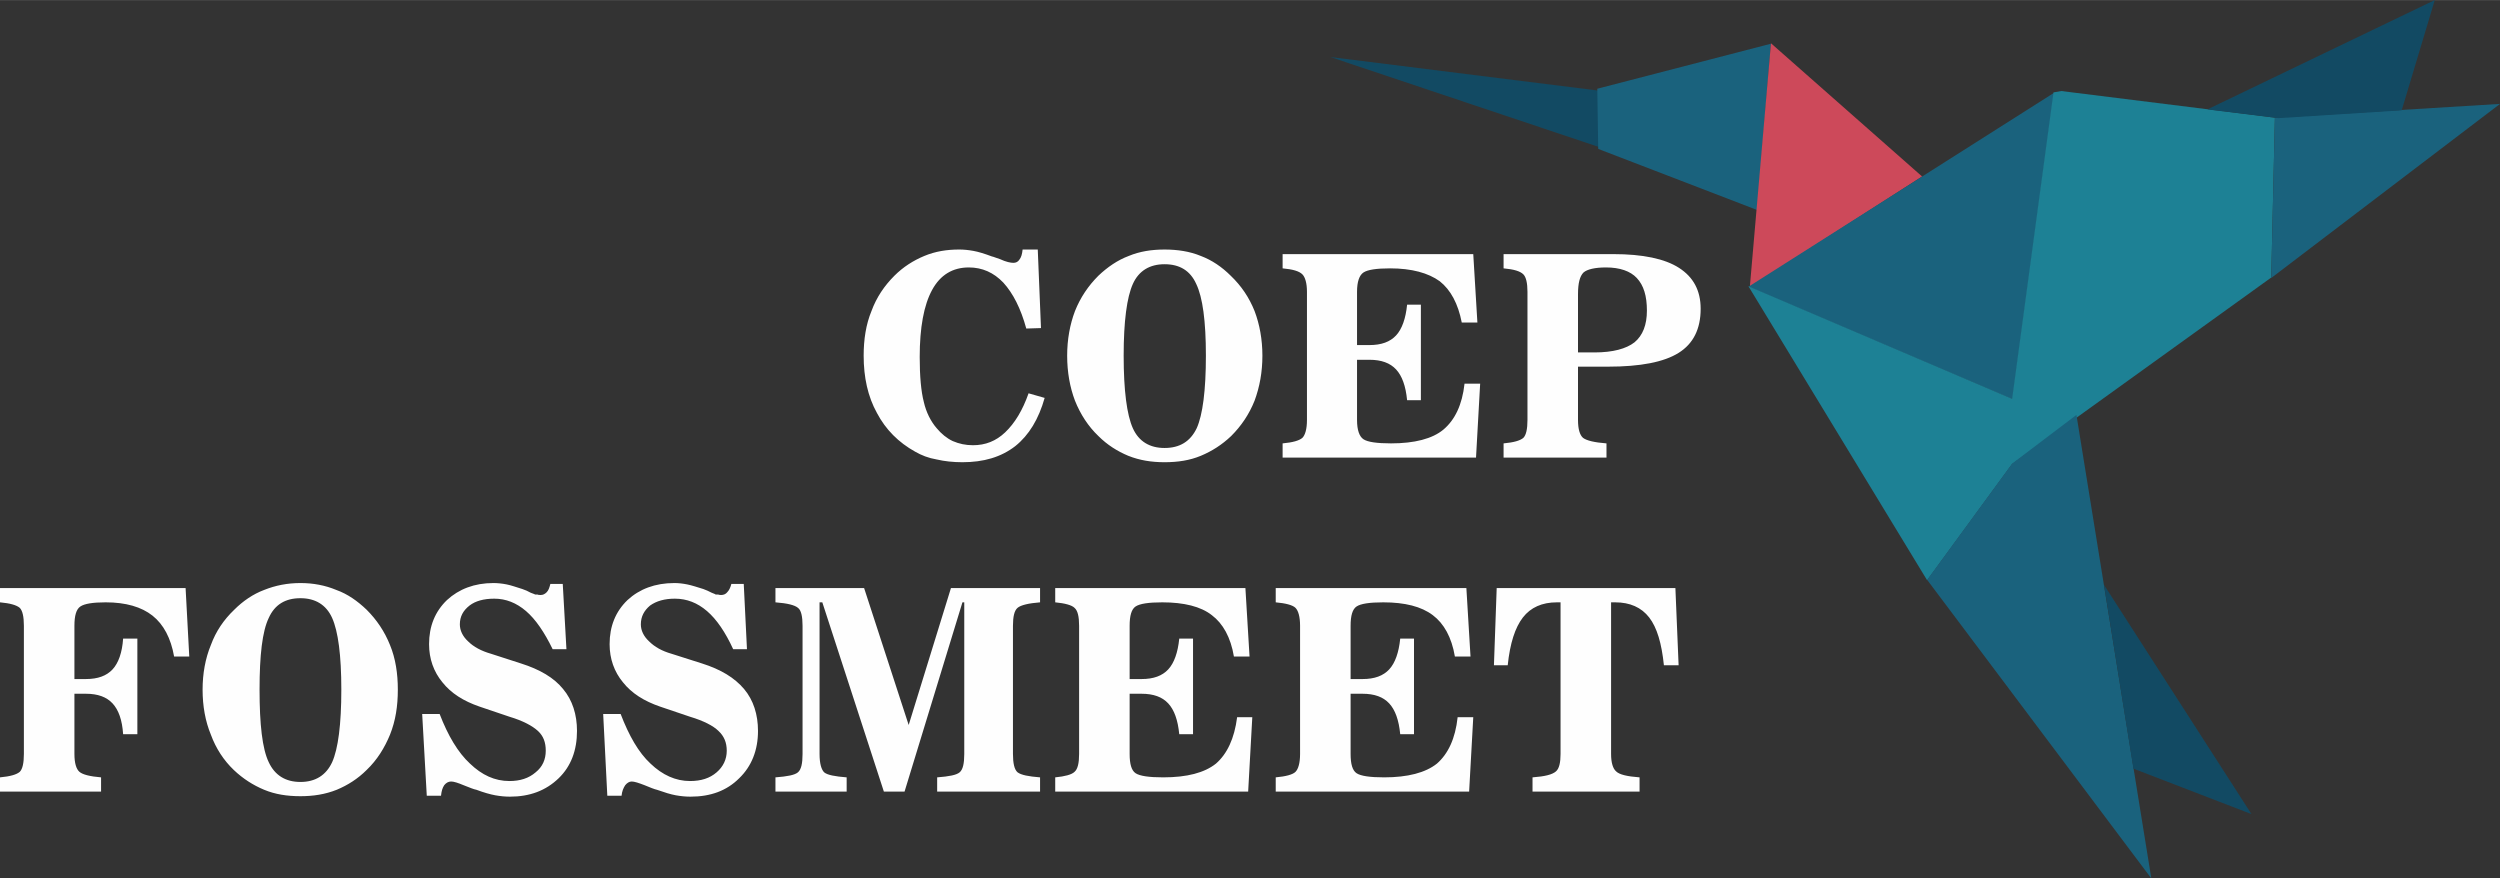 <?xml version="1.0" encoding="UTF-8"?>
<!DOCTYPE svg PUBLIC "-//W3C//DTD SVG 1.1//EN" "http://www.w3.org/Graphics/SVG/1.1/DTD/svg11.dtd">
<!-- Creator: CorelDRAW X7 -->
<svg xmlns="http://www.w3.org/2000/svg" xml:space="preserve" width="5in" height="1.757in" version="1.1" style="shape-rendering:geometricPrecision; text-rendering:geometricPrecision; image-rendering:optimizeQuality; fill-rule:evenodd; clip-rule:evenodd"
viewBox="0 0 5442 1912"
 xmlns:xlink="http://www.w3.org/1999/xlink">
 <rect x="0" y="0" width="5442" height="1912" fill="#333333" stroke="none"/>
 <defs>
  <style type="text/css">
   <![CDATA[
    .fil0 {fill:#124A63}
    .fil1 {fill:#1A627D}
    .fil3 {fill:#1D8195}
    .fil2 {fill:#CD495A}
    .fil4 {fill:#FEFEFE}
   ]]>
  </style>
 </defs>
 <g id="Layer_x0020_1">
  <g id="_719522732832">
   <g>
    <polygon class="fil0" points="2896,124 3479,197 3481,320 "/>
    <polygon class="fil1" points="3477,193 3855,95 3825,457 3479,324 "/>
    <polygon class="fil2" points="3855,94 3809,625 4184,384 "/>
    <polygon class="fil1" points="3806,624 4471,202 4381,869 "/>
    <polygon class="fil3" points="4470,201 4487,198 4952,256 4944,604 4380,1010 4195,1263 3806,623 4380,868 "/>
    <polygon class="fil1" points="4952,256 5442,226 4944,605 "/>
    <polygon class="fil0" points="5300,0 5228,240 4960,257 4805,238 "/>
    <polygon class="fil1" points="4195,1262 4683,1912 4520,903 4380,1009 "/>
    <polygon class="fil0" points="4644,1673 4901,1772 4580,1273 "/>
   </g>
   <path class="fil4" d="M2266 714l-32 1c-12,-44 -29,-77 -50,-100 -21,-22 -46,-33 -75,-33 -35,0 -62,16 -80,49 -18,33 -27,82 -27,146 0,42 3,75 9,98 5,22 15,42 28,57 10,12 22,22 35,28 14,6 28,9 44,9 27,0 50,-9 70,-28 21,-20 38,-48 51,-85l35 10c-13,46 -34,81 -64,105 -31,24 -69,35 -115,35 -20,0 -39,-2 -56,-6 -18,-3 -33,-9 -47,-17 -36,-20 -64,-48 -83,-84 -20,-36 -29,-78 -29,-125 0,-35 5,-68 17,-97 11,-30 28,-55 50,-77 19,-19 41,-33 65,-43 24,-10 49,-14 76,-14 10,0 20,1 31,3 11,2 24,6 40,12 5,1 11,4 18,6 13,6 23,8 29,8 5,0 10,-2 13,-7 4,-5 6,-12 7,-22l33 0 7 171zm269 261c33,0 56,-14 70,-43 13,-29 20,-82 20,-158 0,-75 -7,-127 -21,-156 -13,-29 -36,-43 -69,-43 -32,0 -56,14 -69,43 -13,29 -20,81 -20,156 0,76 7,129 20,158 13,29 37,43 69,43zm0 31c-28,0 -54,-4 -79,-14 -24,-10 -46,-24 -65,-43 -22,-21 -39,-47 -51,-77 -11,-29 -17,-62 -17,-98 0,-35 6,-68 17,-97 12,-30 29,-55 51,-77 20,-19 42,-34 66,-43 24,-10 50,-14 78,-14 28,0 55,4 79,14 24,9 46,24 65,43 23,22 40,47 52,77 11,29 17,62 17,97 0,36 -6,68 -17,98 -12,30 -29,55 -51,77 -20,19 -42,33 -66,43 -24,10 -50,14 -79,14zm257 -10l0 -31c22,-2 36,-6 43,-12 6,-6 10,-19 10,-39l0 -279c0,-19 -4,-32 -10,-38 -7,-7 -21,-11 -43,-13l0 -31 415 0 9 149 -34 0c-8,-41 -24,-71 -48,-90 -25,-18 -61,-28 -108,-28 -30,0 -49,3 -58,9 -9,6 -14,20 -14,42l0 116 27 0c26,0 45,-7 58,-21 13,-14 21,-37 24,-67l30 0 0 208 -30 0c-3,-31 -11,-53 -24,-67 -13,-14 -32,-21 -58,-21l-27 0 0 131c0,22 5,36 14,42 9,6 29,9 60,9 51,0 90,-10 114,-30 25,-21 41,-54 46,-100l34 0 -9 161 -421 0zm643 -356l0 127 36 0c40,0 69,-8 87,-22 18,-15 27,-38 27,-69 0,-32 -7,-55 -22,-71 -14,-15 -37,-23 -67,-23 -24,0 -41,4 -49,11 -8,8 -12,23 -12,47zm-110 -5c0,-19 -3,-32 -9,-38 -7,-7 -21,-11 -43,-13l0 -31 239 0c64,0 112,10 143,30 31,20 47,49 47,89 0,44 -16,76 -48,96 -32,20 -83,30 -154,30l-65 0 0 116c0,20 4,33 11,39 8,6 25,10 51,12l0 31 -224 0 0 -31c22,-2 36,-6 43,-12 6,-6 9,-19 9,-39l0 -279z"/>
   <path class="fil4" d="M162 1641c0,20 4,33 11,39 7,6 23,10 47,12l0 31 -220 0 0 -31c22,-2 36,-6 43,-12 6,-6 9,-19 9,-39l0 -279c0,-20 -3,-33 -9,-39 -7,-6 -21,-10 -43,-12l0 -31 404 0 8 149 -33 0c-7,-40 -23,-70 -47,-89 -24,-19 -58,-29 -102,-29 -28,0 -46,3 -55,9 -9,6 -13,20 -13,42l0 116 25 0c26,0 45,-7 58,-21 13,-14 21,-37 23,-67l31 0 0 208 -31 0c-2,-31 -10,-53 -23,-67 -13,-14 -32,-21 -58,-21l-25 0 0 131zm492 61c33,0 56,-15 69,-43 13,-29 20,-82 20,-158 0,-75 -7,-127 -20,-156 -13,-29 -37,-43 -69,-43 -33,0 -56,14 -69,43 -14,29 -20,81 -20,156 0,76 6,129 20,158 13,28 36,43 69,43zm0 31c-29,0 -55,-4 -79,-14 -24,-10 -46,-24 -66,-43 -22,-21 -39,-47 -50,-77 -12,-29 -18,-62 -18,-98 0,-35 6,-68 18,-97 11,-30 28,-55 51,-77 19,-19 41,-34 65,-43 25,-10 51,-15 79,-15 28,0 54,5 78,15 25,9 46,24 66,43 22,22 39,47 51,77 12,29 17,62 17,97 0,36 -5,68 -17,98 -12,29 -28,55 -51,77 -19,19 -41,33 -65,43 -25,10 -51,14 -79,14zm275 -1l-10 -178 38 0c18,47 40,84 66,108 26,25 54,38 86,38 23,0 42,-6 57,-19 15,-12 22,-28 22,-47 0,-18 -5,-32 -17,-43 -12,-11 -32,-22 -62,-31l-65 -22c-35,-12 -62,-29 -81,-53 -19,-23 -29,-51 -29,-83 0,-39 13,-71 39,-96 26,-24 60,-37 101,-37 9,0 19,1 29,3 10,2 21,6 34,10 6,2 13,5 18,8 6,2 10,4 10,4 1,0 2,0 5,0 2,1 5,1 7,1 5,0 9,-2 13,-6 4,-4 6,-10 8,-18l27 0 8 142 -30 0c-18,-37 -37,-65 -58,-83 -21,-18 -44,-27 -69,-27 -23,0 -41,5 -54,15 -14,11 -21,24 -21,41 0,13 6,26 18,37 12,12 29,21 50,27l65 21c41,13 72,31 92,56 20,24 30,55 30,91 0,42 -13,77 -40,103 -28,27 -63,40 -106,40 -10,0 -21,-1 -32,-3 -11,-2 -25,-6 -41,-12 -6,-1 -15,-5 -28,-10 -12,-5 -21,-8 -27,-8 -6,0 -11,3 -15,8 -4,6 -6,13 -7,23l-31 0zm393 0l-9 -178 38 0c18,47 39,84 65,108 26,25 55,38 86,38 24,0 43,-6 58,-19 14,-12 22,-28 22,-47 0,-18 -6,-32 -18,-43 -11,-11 -32,-22 -62,-31l-65 -22c-35,-12 -62,-29 -81,-53 -19,-23 -29,-51 -29,-83 0,-39 13,-71 39,-96 26,-24 60,-37 102,-37 9,0 18,1 28,3 10,2 22,6 35,10 6,2 12,5 18,8 6,2 9,4 9,4 1,0 3,0 5,0 3,1 5,1 7,1 5,0 10,-2 13,-6 4,-4 7,-10 9,-18l27 0 7 142 -30 0c-17,-37 -36,-65 -57,-83 -21,-18 -44,-27 -70,-27 -22,0 -40,5 -54,15 -13,11 -20,24 -20,41 0,13 6,26 18,37 12,12 28,21 49,27l66 21c41,13 71,31 92,56 20,24 30,55 30,91 0,42 -14,77 -41,103 -27,27 -62,40 -106,40 -10,0 -21,-1 -32,-3 -11,-2 -24,-6 -41,-12 -5,-1 -15,-5 -27,-10 -13,-5 -22,-8 -28,-8 -5,0 -10,3 -14,8 -4,6 -7,13 -8,23l-31 0zm468 -421l-6 0 0 330c0,21 4,34 10,40 7,6 24,9 49,11l0 31 -155 0 0 -31c26,-2 42,-5 49,-11 7,-6 10,-19 10,-40l0 -279c0,-20 -3,-34 -10,-39 -7,-6 -23,-10 -49,-12l0 -31 193 0 97 298 92 -298 194 0 0 31c-25,2 -42,6 -49,12 -7,6 -10,19 -10,39l0 279c0,20 3,34 10,40 8,6 24,9 49,11l0 31 -224 0 0 -31c26,-2 42,-5 49,-11 7,-6 10,-19 10,-40l0 -330 -4 0 -126 412 -45 0 -134 -412zm507 412l0 -31c21,-2 36,-6 42,-12 7,-6 10,-19 10,-39l0 -279c0,-20 -3,-33 -10,-39 -6,-6 -21,-10 -42,-12l0 -31 414 0 9 149 -34 0c-7,-42 -24,-72 -48,-90 -24,-19 -61,-28 -108,-28 -30,0 -49,3 -58,9 -9,6 -13,20 -13,42l0 116 26 0c26,0 45,-7 58,-21 13,-14 21,-37 24,-67l30 0 0 208 -30 0c-3,-31 -11,-53 -24,-67 -13,-14 -32,-21 -58,-21l-26 0 0 131c0,22 4,36 13,42 9,6 29,9 60,9 52,0 90,-10 115,-30 24,-21 40,-54 46,-101l33 0 -9 162 -420 0zm480 0l0 -31c22,-2 37,-6 43,-12 6,-6 10,-19 10,-39l0 -279c0,-20 -4,-33 -10,-39 -6,-6 -21,-10 -43,-12l0 -31 415 0 9 149 -34 0c-7,-42 -24,-72 -48,-90 -25,-19 -61,-28 -108,-28 -30,0 -49,3 -58,9 -9,6 -13,20 -13,42l0 116 26 0c26,0 45,-7 58,-21 13,-14 21,-37 24,-67l30 0 0 208 -30 0c-3,-31 -11,-53 -24,-67 -13,-14 -32,-21 -58,-21l-26 0 0 131c0,22 4,36 13,42 9,6 29,9 60,9 51,0 90,-10 115,-30 24,-21 40,-54 45,-101l34 0 -9 162 -421 0zm620 -412l-8 0c-32,0 -57,11 -74,33 -17,22 -28,56 -33,104l-30 0 6 -168 389 0 7 168 -32 0c-5,-48 -15,-82 -32,-104 -17,-22 -42,-33 -74,-33l-9 0 0 330c0,19 4,32 11,38 7,7 24,11 51,13l0 31 -233 0 0 -31c27,-2 43,-6 51,-13 7,-6 10,-19 10,-38l0 -330z"/>
  </g>
 </g>
</svg>
